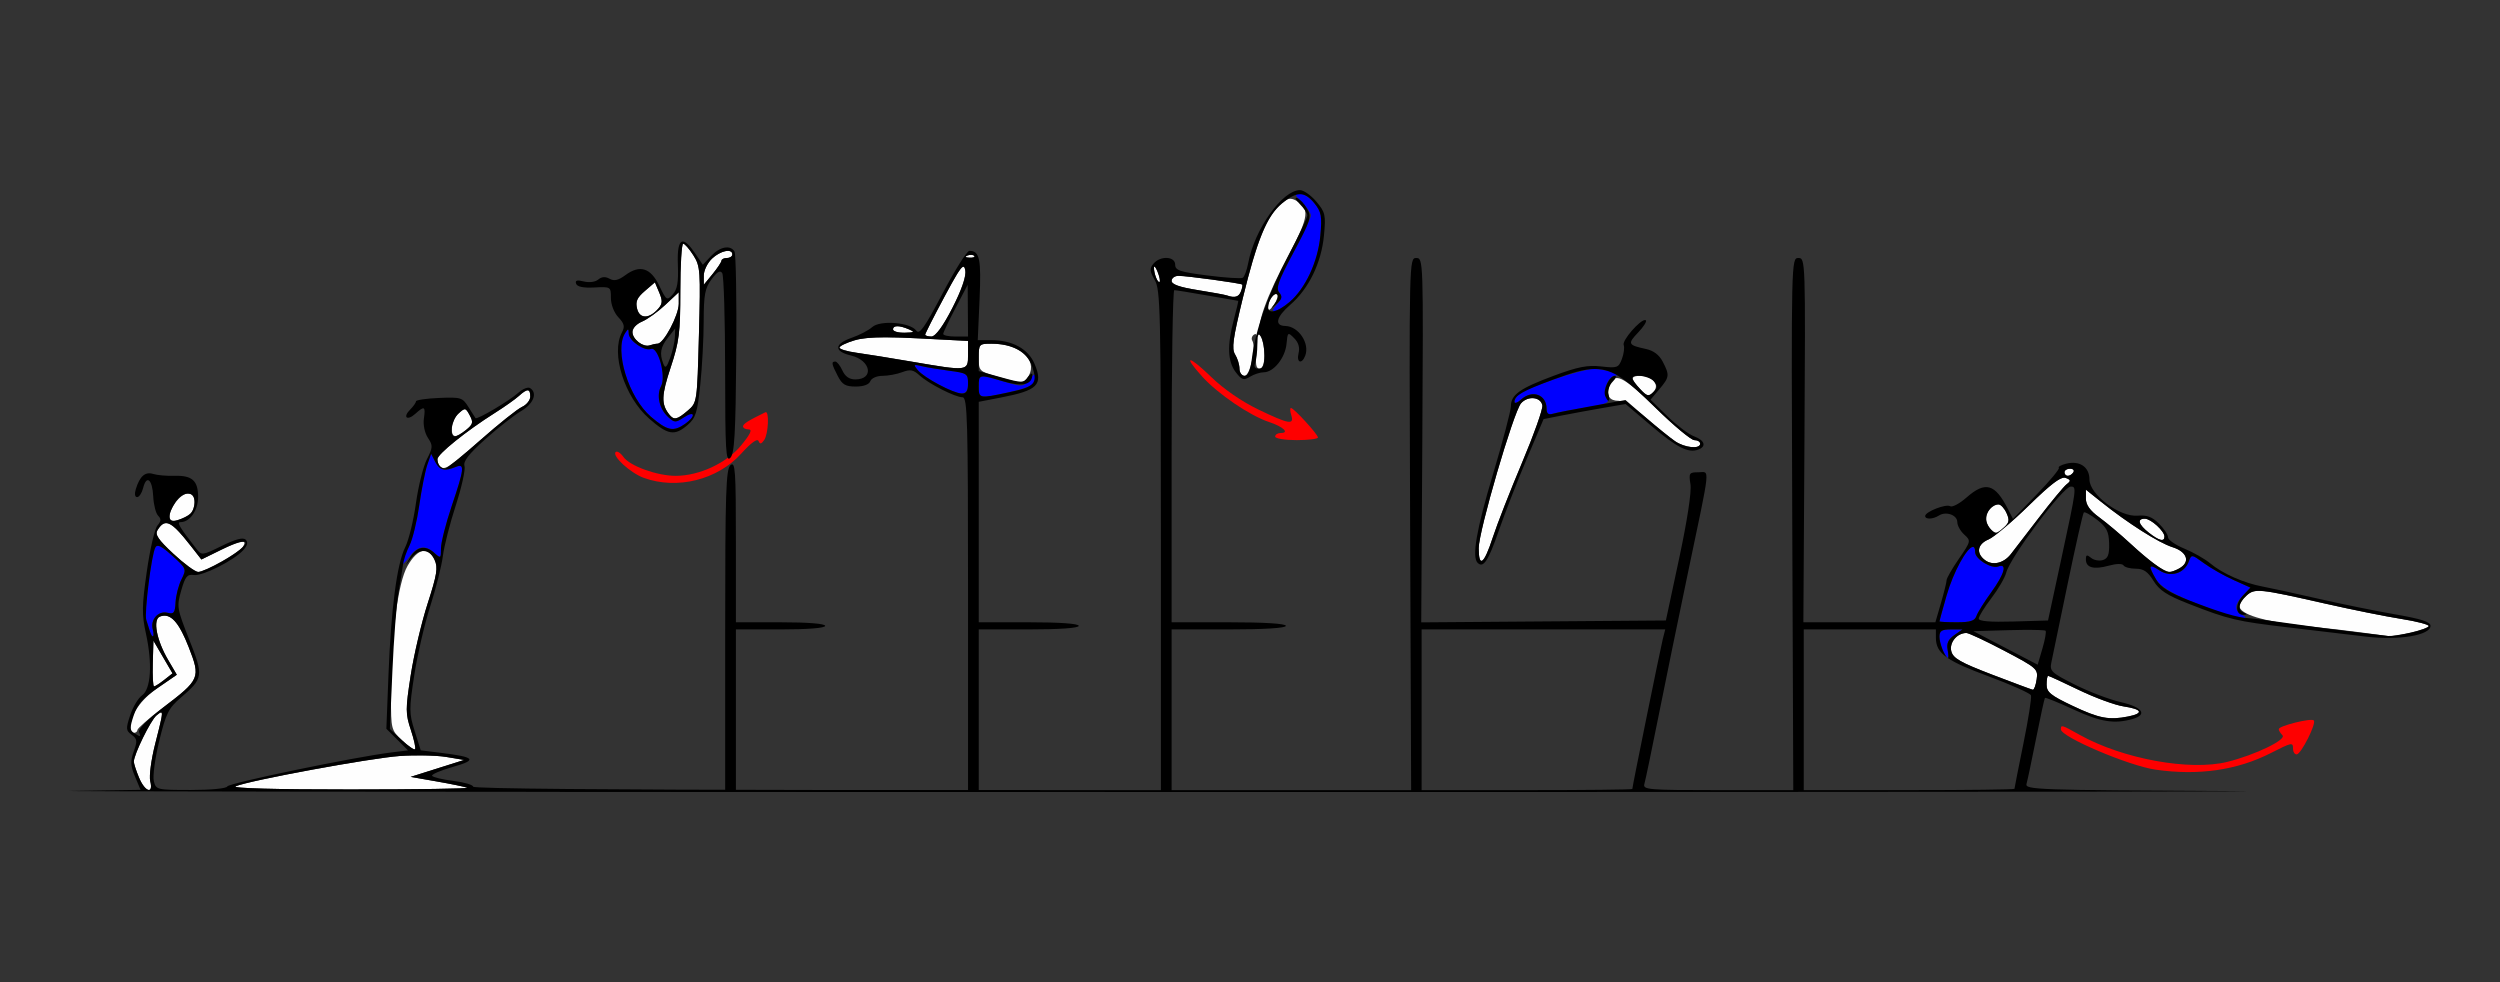 <?xml version="1.0" encoding="UTF-8" standalone="no"?>
<!-- Created with Inkscape (http://www.inkscape.org/) -->

<svg
   xmlns:dc="http://purl.org/dc/elements/1.1/"
   xmlns:cc="http://creativecommons.org/ns#"
   xmlns:rdf="http://www.w3.org/1999/02/22-rdf-syntax-ns#"
   xmlns:svg="http://www.w3.org/2000/svg"
   xmlns="http://www.w3.org/2000/svg"
   xmlns:sodipodi="http://sodipodi.sourceforge.net/DTD/sodipodi-0.dtd"
   xmlns:inkscape="http://www.inkscape.org/namespaces/inkscape"
   version="1.1"
   width="700"
   height="275"
   id="svg2"
   inkscape:version="0.91 r13725"
   sodipodi:docname="ub130702.svg">
  <rect width="100%" height="100%" fill="#333333" stroke="none"/>
  <sodipodi:namedview
     pagecolor="#c1c1c1"
     bordercolor="#666666"
     borderopacity="1"
     objecttolerance="10"
     gridtolerance="10"
     guidetolerance="10"
     inkscape:pageopacity="0"
     inkscape:pageshadow="2"
     inkscape:window-width="1217"
     inkscape:window-height="749"
     id="namedview11"
     showgrid="false"
     inkscape:zoom="0.57009346"
     inkscape:cx="284.23451"
     inkscape:cy="326.54988"
     inkscape:window-x="0"
     inkscape:window-y="0"
     inkscape:window-maximized="0"
     inkscape:current-layer="svg2" />
  <defs
     id="defs6" />
  <g
     id="g4672"
     transform="translate(52.525,231.399)">
    <g
       transform="translate(401.223,-239.832)"
       id="g4191">
      <path
         inkscape:connector-curvature="0"
         d="m -414.822,226.162 c -0.797,-1.907 -1.449,-3.92 -1.449,-4.471 0,-1.978 4.71,-11.588 6.338,-12.933 2.088,-1.724 2.082,-1.609 -0.358,7.951 -1.111,4.352 -1.737,9.039 -1.392,10.417 0.96,3.826 -1.447,3.087 -3.139,-0.963 z m 27.051,2.439 c 3.594,-1.606 37.802,-7.92 46,-8.491 4.4,-0.306 10.25,-0.183 13,0.275 l 5,0.832 -7.5,2.37 -7.5,2.37 7.35,1.286 c 4.043,0.707 7.868,1.498 8.5,1.757 0.632,0.259 -14.15,0.476 -32.85,0.482 -20.782,0.007 -33.222,-0.336 -32,-0.882 z m 46.637,-12.843 c -3.081,-2.878 -3.137,-3.097 -3.137,-12.226 0,-16.926 1.893,-31.884 4.637,-36.652 2.851,-4.952 5.788,-5.605 7.575,-1.683 0.987,2.166 0.681,4.079 -1.957,12.25 -1.719,5.326 -3.848,14.351 -4.731,20.055 -1.482,9.576 -1.479,10.75 0.037,15.315 0.903,2.719 1.433,5.153 1.177,5.408 -0.256,0.256 -1.876,-0.854 -3.602,-2.466 z m -76.137,-3.307 c 0,-3.885 2.807,-8.044 7.704,-11.417 l 5.329,-3.67 -2.43,-4.147 c -3.26,-5.562 -4.353,-11.361 -2.291,-12.153 2.886,-1.107 5.253,1.409 8.042,8.549 3.381,8.655 3.21,9.057 -7.236,16.998 -3.915,2.976 -7.118,5.773 -7.118,6.215 0,0.442 -0.45,0.804 -1,0.804 -0.55,0 -1,-0.531 -1,-1.179 z m 6.305,-18.226 0.178,-6.405 2.674,4.578 2.674,4.578 -2.323,1.827 c -1.278,1.005 -2.561,1.827 -2.852,1.827 -0.291,0 -0.449,-2.882 -0.351,-6.405 z m 5.765,-30.735 c -4.313,-4.021 -5.224,-5.391 -4.429,-6.652 2.156,-3.417 3.821,-2.585 9.565,4.783 l 2.705,3.47 5.664,-2.778 c 5.526,-2.71 7.314,-2.929 5.954,-0.728 -0.968,1.567 -10.753,7.032 -12.528,6.998 -0.825,-0.016 -3.944,-2.307 -6.931,-5.093 z m -1.069,-10.328 c 0,-2.6 3.079,-6.532 5.115,-6.532 1.318,0 1.885,0.715 1.885,2.378 0,2.611 -1.316,4.015 -4.75,5.067 -1.684,0.516 -2.25,0.287 -2.25,-0.913 z m 75.667,-14.199 c -0.367,-0.367 -0.667,-1.252 -0.667,-1.968 0,-1.389 8.061,-7.875 16.09,-12.945 2.683,-1.694 5.708,-3.832 6.722,-4.75 2.378,-2.152 3.187,-2.109 3.187,0.17 0,1.012 -1.039,2.313 -2.309,2.892 -1.27,0.579 -6.448,4.701 -11.507,9.161 -9.097,8.019 -10.216,8.743 -11.517,7.442 z m 3.333,-10.678 c 0,-1.29 0.864,-3.127 1.92,-4.083 1.835,-1.661 1.974,-1.637 3.133,0.528 1.05,1.961 0.911,2.51 -1.031,4.083 -2.994,2.425 -4.022,2.29 -4.022,-0.528 z"
         id="path2997-3"
         style="fill:#fefefe"
         sodipodi:nodetypes="ssssssssscccscssssssssssssscsssssssscccsssssscssssssssscssssssccsssss" />
      <path
         inkscape:connector-curvature="0"
         d="m -411.803,185.13 c -0.258,-0.825 -0.702,-2.234 -0.988,-3.132 -0.592,-1.861 1.439,-18.16 2.523,-20.243 0.543,-1.043 1.69,-0.493 4.763,2.282 3.972,3.588 4.02,3.713 2.57,6.619 -0.813,1.629 -1.559,4.518 -1.657,6.419 -0.154,2.961 -0.477,3.383 -2.253,2.941 -2.577,-0.641 -4.848,1.888 -4.137,4.607 0.605,2.312 -0.117,2.756 -0.82,0.505 z m 70.563,-18.79 c -0.017,-0.434 0.809,-2.459 1.837,-4.5 1.028,-2.041 2.403,-7.429 3.057,-11.973 0.654,-4.545 1.668,-9.639 2.254,-11.321 l 1.066,-3.057 1.186,2.321 c 1.193,2.334 2.586,2.651 5.819,1.325 2.448,-1.005 2.267,0.592 -1.25,10.996 -1.65,4.881 -3,10.211 -3,11.843 0,2.811 -0.096,2.88 -1.829,1.312 -2.623,-2.374 -4.71,-2.05 -7.056,1.095 -1.128,1.512 -2.066,2.395 -2.083,1.96 z"
         id="path2991-2"
         style="fill:#0000fe"
         sodipodi:nodetypes="ssssssssscssscssssssc" />
      <path
         sodipodi:nodetypes="csssscssssssscccccsssssssssssssssssssssssssssscccsccssssscccsssssssccccsssssssccsssscccssssssssssscccscssccssssssccccssssccssssssscccccsscsscccscccccscccssssscccccccccssccc"
         inkscape:connector-curvature="0"
         style="fill:#000000"
         d="m -305.934,116.982 c -0.717,0.062 -1.765,0.594 -2.662,1.406 -2.499,2.262 -11.638,7.669 -12.023,7.113 -0.142,-0.204 -1.039,-1.619 -1.992,-3.143 -1.639,-2.619 -2.086,-2.756 -8.195,-2.5 -3.555,0.149 -6.465,0.576 -6.465,0.949 -1.4e-4,0.373 -0.729,1.406 -1.619,2.297 -2.191,2.191 -0.87,3.277 1.441,1.186 2.545,-2.303 2.897,-2.107 2.391,1.34 -0.255,1.734 0.22,4.01 1.123,5.389 1.433,2.187 1.409,2.687 -0.285,6.01 -1.016,1.994 -2.4,7.558 -3.074,12.363 -0.674,4.806 -2.015,10.311 -2.98,12.236 -2.328,4.644 -3.97,17.121 -4.697,35.68 l -0.594,15.178 3.027,3.029 3.027,3.027 -4.629,0.57 c -10.308,1.272 -45.654,8.594 -45.965,9.521 -0.191,0.57 -4.524,0.994 -10.141,0.994 -9.607,0 -9.822,-0.051 -10.432,-2.48 -0.342,-1.364 0.341,-6.427 1.518,-11.25 1.893,-7.758 2.589,-9.155 6.031,-12.115 6.336,-5.449 6.418,-6.019 2.369,-16.258 -3.45,-8.724 -3.532,-9.233 -2.252,-13.729 1.12,-3.931 1.676,-4.619 3.533,-4.355 2.453,0.348 11.226,-4.071 13.861,-6.982 1.17,-1.293 1.377,-2.199 0.664,-2.912 -0.713,-0.713 -2.787,-0.175 -6.668,1.729 -5.544,2.719 -5.655,2.732 -7.156,0.809 -4.76,-6.099 -5.558,-7.455 -4.391,-7.455 2.589,0 4.896,-3.313 4.896,-7.031 0,-4.594 -1.686,-6.096 -6.658,-5.934 -2.113,0.069 -4.774,-0.168 -5.912,-0.525 -2.252,-0.706 -3.761,0.606 -4.875,4.24 -0.411,1.341 -0.265,2.25 0.359,2.25 0.577,0 1.334,-1.144 1.686,-2.543 0.957,-3.813 2.595,-2.454 2.828,2.348 0.113,2.326 0.731,4.755 1.375,5.398 0.894,0.894 0.848,1.54 -0.191,2.734 -0.749,0.86 -2.087,6.625 -2.973,12.812 -1.398,9.766 -1.43,12.074 -0.244,17.5 1.843,8.436 1.392,15.511 -1.102,17.258 -1.058,0.741 -2.548,3.235 -3.309,5.539 -1.259,3.815 -1.222,4.306 0.408,5.498 1.56,1.141 1.634,1.739 0.584,4.643 -0.991,2.741 -0.929,3.991 0.35,7.051 l 1.555,3.719 -19.191,0.295 c -10.555,0.162 96.686,0.298 238.311,0.303 11.734,4e-4 21.537,-0.006 32.787,-0.008 l 0,-0.479 -60.748,-0.068 c -59.624,-0.067 -98.039,-0.363 -98.039,-0.928 0,-0.51 -2.481,-1.238 -5.514,-1.617 -3.032,-0.379 -5.715,-1.017 -5.963,-1.418 -0.248,-0.401 2.346,-1.52 5.764,-2.486 7.011,-1.983 6.341,-2.769 -3.371,-3.965 l -5.582,-0.688 -1.697,-5.385 c -1.577,-5.002 -1.586,-6.119 -0.111,-15.699 0.873,-5.673 2.89,-14.364 4.48,-19.314 1.59,-4.95 3.175,-11.25 3.521,-14 0.347,-2.75 1.979,-9.152 3.627,-14.227 1.648,-5.075 2.74,-10.027 2.43,-11.006 -0.41,-1.291 1.192,-3.352 5.832,-7.502 3.518,-3.147 8.014,-6.676 9.99,-7.842 3.526,-2.081 4.709,-5.116 2.52,-6.469 -0.148,-0.091 -0.349,-0.122 -0.588,-0.102 z m -0.039,0.74 c 0.5,0.027 0.701,0.607 0.701,1.746 0,1.012 -1.039,2.314 -2.309,2.893 -1.27,0.579 -6.449,4.7 -11.508,9.16 -5.059,4.46 -9.569,8.107 -10.023,8.107 -1.215,0 -2.16,-1.152 -2.16,-2.635 0,-1.389 8.061,-7.875 16.09,-12.945 2.683,-1.694 5.708,-3.832 6.723,-4.75 1.189,-1.076 1.987,-1.603 2.486,-1.576 z m -17.559,5.309 c 0.409,0.069 0.735,0.617 1.314,1.699 1.05,1.961 0.911,2.509 -1.031,4.082 -1.234,0.999 -2.646,1.816 -3.135,1.816 -1.653,0 -0.903,-4.677 1.031,-6.428 0.917,-0.83 1.411,-1.239 1.82,-1.17 z m -9.494,12.457 1.186,2.32 c 1.193,2.334 2.586,2.651 5.818,1.324 2.448,-1.005 2.267,0.592 -1.25,10.996 -1.65,4.881 -3,10.212 -3,11.844 0,2.866 -0.066,2.908 -1.926,1.225 -2.477,-2.242 -4.958,-1.719 -6.785,1.432 -1.444,2.49 -1.442,2.491 0.254,0.25 2.269,-3 5.223,-2.86 6.67,0.316 0.987,2.166 0.681,4.079 -1.957,12.25 -1.719,5.326 -3.848,14.35 -4.73,20.055 -1.482,9.576 -1.479,10.752 0.037,15.316 0.903,2.719 1.433,5.153 1.178,5.408 -0.256,0.256 -1.947,-0.92 -3.758,-2.611 l -3.291,-3.076 0.705,-16.203 c 0.388,-8.912 1.139,-18.68 1.67,-21.705 0.531,-3.025 1.108,-6.625 1.283,-8 0.175,-1.375 1.009,-3.85 1.854,-5.5 0.845,-1.65 2.07,-6.717 2.723,-11.262 0.653,-4.545 1.668,-9.641 2.254,-11.322 z m -68.141,11.139 c 1.08,-0.018 1.895,0.774 1.895,2.381 0,1.308 -0.562,2.827 -1.25,3.377 -0.688,0.55 -2.263,1.31 -3.5,1.689 -2.764,0.847 -3.039,-1.311 -0.635,-4.98 1.064,-1.624 2.41,-2.449 3.49,-2.467 z m -6.006,8.279 c 1.519,0.057 3.516,2.108 7.105,6.713 l 2.707,3.471 5.662,-2.777 c 8.853,-4.342 8.934,-1.736 0.104,3.328 -2.848,1.633 -5.853,2.957 -6.678,2.941 -0.825,-0.016 -3.943,-2.307 -6.93,-5.092 -4.313,-4.021 -5.225,-5.391 -4.43,-6.652 0.808,-1.282 1.548,-1.966 2.459,-1.932 z m -2.268,6.363 c 0.732,0.083 1.919,0.946 3.936,2.768 3.972,3.588 4.018,3.712 2.568,6.619 -0.813,1.629 -1.558,4.519 -1.656,6.42 -0.154,2.961 -0.477,3.383 -2.254,2.941 -2.577,-0.641 -4.848,1.889 -4.137,4.607 0.605,2.312 -0.117,2.755 -0.82,0.504 -0.258,-0.825 -0.703,-2.233 -0.988,-3.131 -0.592,-1.861 1.44,-18.159 2.523,-20.242 0.136,-0.261 0.309,-0.423 0.541,-0.475 0.087,-0.019 0.183,-0.024 0.287,-0.012 z m 1.541,19.551 c 2.424,-0.163 4.54,2.543 6.98,8.791 3.382,8.658 3.213,9.056 -7.26,17.018 -4.157,3.16 -6.937,5.967 -6.65,6.715 0.581,1.515 0.501,1.537 -1.379,0.348 -1.221,-0.773 -1.238,-1.505 -0.113,-4.912 0.999,-3.028 2.632,-4.909 6.701,-7.711 l 5.381,-3.705 -2.43,-4.148 c -3.26,-5.562 -4.353,-11.361 -2.291,-12.152 0.361,-0.138 0.714,-0.219 1.061,-0.242 z m -2.891,6.998 2.674,4.578 2.674,4.578 -2.322,1.828 c -1.278,1.005 -2.561,1.826 -2.852,1.826 -0.291,0 -0.449,-2.881 -0.352,-6.404 z m 2.189,20.094 c 0.513,0.116 -0.013,2.224 -1.691,8.797 -1.111,4.352 -1.738,9.039 -1.393,10.416 0.96,3.826 -1.446,3.088 -3.139,-0.963 -0.797,-1.907 -1.449,-3.921 -1.449,-4.473 0,-1.978 4.709,-11.586 6.338,-12.932 0.652,-0.539 1.101,-0.898 1.334,-0.846 z m 73.057,12.035 c 2.698,0.029 5.225,0.18 6.771,0.438 l 5,0.832 -7.5,2.369 -7.5,2.371 7.35,1.287 c 4.043,0.707 7.868,1.497 8.5,1.756 0.632,0.259 -14.15,0.476 -32.85,0.482 -20.782,0.007 -33.222,-0.335 -32,-0.881 3.594,-1.606 37.802,-7.921 46,-8.492 1.1,-0.077 2.292,-0.126 3.502,-0.15 0.908,-0.018 1.827,-0.021 2.727,-0.012 z"
         id="path2989-2" />
    </g>
    <g
       transform="translate(17.525,-267.164)"
       id="g2987">
      <path
         sodipodi:nodetypes="sssssssssssscsssssssscssssscsssssssssssssssssssssssssssssssssssssssssscsssssssssssssssssssssssssssssssscssssscssssssscssssscscssccccccsssscsscssscscccscsssccccc"
         inkscape:connector-curvature="0"
         d="m 510.25,233.389 c -6.122,-2.902 -7.25,-3.822 -7.25,-5.913 0,-1.362 0.192,-2.476 0.426,-2.476 0.234,0 4.105,1.779 8.602,3.954 4.497,2.175 10.156,4.251 12.574,4.614 5.154,0.773 5.677,1.927 1.273,2.807 -5.398,1.08 -8.164,0.551 -15.625,-2.986 z m -22.543,-8.74 c -8.895,-3.413 -10.899,-4.565 -11.397,-6.55 -0.608,-2.423 1.615,-5.098 4.238,-5.098 0.641,0 5.428,2.244 10.638,4.987 9.132,4.808 9.457,5.095 9.03,8 -0.243,1.657 -0.729,2.966 -1.079,2.908 -0.35,-0.058 -5.493,-1.969 -11.429,-4.247 z M 592,212.974 c -3.025,-0.431 -10.646,-1.324 -16.935,-1.984 C 563.783,209.807 557,207.734 557,205.47 c 0,-0.638 0.88,-1.956 1.955,-2.929 2.32,-2.1 3.455,-1.985 22.045,2.231 7.425,1.684 16.988,3.611 21.25,4.282 4.263,0.672 7.75,1.572 7.75,2.001 0,0.785 -9.061,3.05 -11.299,2.825 -0.66,-0.066 -3.676,-0.474 -6.701,-0.905 z m -58,-18.706 c -1.375,-0.895 -4.75,-3.713 -7.5,-6.262 -2.75,-2.549 -6.688,-5.866 -8.75,-7.371 -2.615,-1.908 -3.75,-3.498 -3.75,-5.253 l 0,-2.516 4.25,3.401 c 7.488,5.992 16.142,11.489 20,12.706 4.204,1.325 5.087,4.241 1.816,5.992 -2.486,1.331 -3.05,1.266 -6.066,-0.697 z m -48.25,-1.669 c -2.572,-1.939 -2.134,-4.481 1,-5.799 1.512,-0.636 6.602,-4.92 11.311,-9.52 6.287,-6.141 9.018,-8.188 10.279,-7.703 1.48,0.568 1.517,0.816 0.264,1.791 -0.8,0.622 -4.3,4.84 -7.779,9.371 -3.479,4.532 -7,9.108 -7.825,10.168 -2.009,2.583 -5.109,3.306 -7.25,1.691 z M 343.989,189.25 c -0.014,-4.725 9.742,-38.132 11.84,-40.544 1.908,-2.194 5.527,-1.853 5.988,0.563 0.185,0.973 -2.366,8.173 -5.671,16 -3.305,7.827 -7,17.268 -8.212,20.981 -2.458,7.53 -3.928,8.648 -3.945,3 z m 187.646,-4.323 C 528.696,182.616 528.229,181 530.5,181 c 1.687,0 5.5,3.466 5.5,5 0,1.556 -1.489,1.19 -4.365,-1.073 z M 487.2,183.8 c -2.266,-2.266 -0.707,-6.8 2.339,-6.8 0.627,0 1.632,1.082 2.235,2.404 0.891,1.956 0.767,2.702 -0.668,4 -2.114,1.913 -2.364,1.938 -3.906,0.396 z M 508,168 c 0,-0.55 0.702,-1 1.559,-1 0.857,0 1.281,0.45 0.941,1 -0.34,0.55 -1.041,1 -1.559,1 C 508.423,169 508,168.55 508,168 Z m -109.027,-8.694 c -1.36,-0.932 -4.982,-3.857 -8.05,-6.5 C 387.855,150.163 384.394,148 383.231,148 c -2.58,0 -3.559,-1.391 -2.758,-3.917 1.376,-4.337 3.687,-3.295 13.05,5.887 5.064,4.966 9.943,9.029 10.842,9.029 0.899,0 1.635,0.45 1.635,1 0,1.588 -4.319,1.161 -7.027,-0.694 z M 117.278,151.75 c -2.212,-2.859 -2.129,-5.291 0.446,-13.065 2.398,-7.238 2.712,-9.717 2.719,-21.435 0.004,-7.287 0.363,-13.25 0.797,-13.25 0.434,0 1.719,1.462 2.855,3.25 1.952,3.072 2.038,4.29 1.557,22.24 -0.509,18.986 -0.509,18.99 -3.136,21.25 -3.01,2.589 -3.886,2.758 -5.238,1.01 z m 271.916,-7.044 C 386.395,141.728 386.432,141 389.378,141 c 3.409,0 5.415,2.636 3.48,4.571 -1.294,1.294 -1.734,1.19 -3.664,-0.865 z M 209.25,141.239 c -5.161,-1.502 -5.25,-1.593 -5.25,-5.384 0,-3.746 0.1,-3.855 3.532,-3.855 7.822,0 12.943,4.376 10.488,8.962 -1.25,2.336 -1.653,2.349 -8.77,0.277 z m 67.75,-2.252 c 0,-1.107 -0.549,-2.893 -1.22,-3.968 -1.005,-1.61 -0.628,-4.382 2.145,-15.736 3.793,-15.534 6.634,-22.705 10.346,-26.118 2.072,-1.905 2.915,-2.135 4.567,-1.251 3.865,2.069 3.574,4.649 -1.622,14.373 -6.878,12.872 -9.716,20.911 -8.31,23.538 1.584,2.959 1.408,9.176 -0.259,9.176 -1.026,0 -1.234,-1.243 -0.859,-5.146 0.36,-3.743 0.179,-4.951 -0.663,-4.431 -0.637,0.393 -0.879,1.166 -0.538,1.717 C 281.722,132.977 279.974,141 278.439,141 277.647,141 277,140.094 277,138.986 Z m -92,-2.002 c -5.775,-0.99 -12.637,-2.095 -15.25,-2.454 -2.612,-0.359 -4.75,-1.004 -4.75,-1.433 0,-0.429 1.893,-1.347 4.206,-2.041 3.057,-0.916 7.974,-1.065 18,-0.546 L 201,131.225 l 0,3.888 c 0,4.634 0.062,4.627 -16,1.872 z m -76.25,-5.373 c -2.57,-1.956 -2.135,-4.492 1,-5.818 1.512,-0.64 4.438,-2.747 6.5,-4.682 l 3.75,-3.518 0,3.223 C 120,124.039 115.778,132 114.069,132 c -0.498,0 -1.505,0.212 -2.237,0.472 -0.732,0.26 -2.119,-0.128 -3.082,-0.86 z M 189,129.455 c 0,-0.3 2.417,-5.057 5.37,-10.57 4.591,-8.571 5.441,-9.655 5.857,-7.475 0.666,3.485 -7.029,18.573 -9.477,18.583 -0.963,0.004 -1.75,-0.238 -1.75,-0.538 z M 180,128 c 0,-1.187 1.737,-1.187 4.5,0 1.676,0.72 1.474,0.871 -1.25,0.93 C 181.463,128.968 180,128.55 180,128 Z m -71.656,-5.764 c -0.513,-2.042 -0.062,-3.083 2.167,-4.999 l 2.814,-2.42 1.202,2.842 c 0.978,2.311 0.935,3.15 -0.227,4.492 -2.542,2.934 -5.231,2.973 -5.956,0.086 z m 176.671,-0.264 c 0.021,-2.024 1.73,-4.561 2.532,-3.758 0.361,0.361 -0.065,1.686 -0.946,2.944 -1.032,1.474 -1.597,1.764 -1.587,0.815 z M 273.5,118.49 c -0.55,-0.194 -4.263,-0.874 -8.25,-1.511 -5.023,-0.803 -7.25,-1.592 -7.25,-2.569 0,-0.775 0.867,-1.41 1.928,-1.41 2.363,0 17.466,2.068 17.846,2.443 0.15,0.149 -0.01,1.01 -0.357,1.914 -0.603,1.571 -1.74,1.9 -3.917,1.133 z m -146.495,-5.566 c -0.003,-1.417 1.037,-3.554 2.309,-4.75 C 131.708,105.925 135,105.245 135,107 c 0,0.55 -0.675,1 -1.5,1 -0.825,0 -1.516,0.338 -1.536,0.75 -0.02,0.412 -1.143,2.1 -2.495,3.75 l -2.459,3 -0.005,-2.576 z m 126.619,0.537 c -0.343,-0.894 -0.595,-2.151 -0.56,-2.793 0.035,-0.643 0.495,-0.09 1.021,1.227 0.527,1.317 0.779,2.574 0.56,2.793 -0.219,0.219 -0.679,-0.333 -1.021,-1.227 z m -52.811,-6.144 c 0.722,-0.289 1.584,-0.253 1.917,0.079 0.332,0.332 -0.258,0.569 -1.312,0.525 -1.165,-0.048 -1.402,-0.285 -0.604,-0.604 z"
         id="path2997-7"
         style="fill:#fefefe" />
      <path
         inkscape:connector-curvature="0"
         d="m 533.5,251.268 c -7.511,-1.083 -26.5,-9.168 -26.5,-11.282 0,-1.36 0.163,-1.312 5.256,1.534 12.081,6.752 30.881,10.183 41.402,7.555 7.733,-1.931 16.602,-6.215 15.386,-7.431 C 568.47,241.07 568,240.293 568,239.919 c 0,-0.907 9.084,-3.168 9.81,-2.442 C 578.62,238.286 574.23,247 573.013,247 572.456,247 572,246.325 572,245.5 c 0,-1.977 -0.2,-1.94 -6.283,1.151 -9.434,4.793 -20.249,6.343 -32.217,4.617 z M 110.209,169.567 c -3.747,-1.36 -8.965,-6.144 -7.883,-7.226 0.396,-0.396 1.379,0.221 2.185,1.372 1.767,2.522 9.418,5.288 14.63,5.288 6.593,0 14.27,-3.574 18.337,-8.539 C 140.069,157.3 140.677,156 139.567,156 138.705,156 138,155.622 138,155.161 c 0,-0.711 1.403,-1.6 6.25,-3.962 1.151,-0.561 0.86,6.103 -0.341,7.801 -0.806,1.14 -1.184,1.197 -1.572,0.239 -0.321,-0.792 -2.109,0.51 -4.807,3.5 -6.663,7.385 -17.989,10.215 -27.321,6.828 z M 287,158 c 0,-0.55 0.702,-1 1.559,-1 2.554,0 0.681,-1.766 -3.249,-3.063 -5.389,-1.778 -14.34,-7.858 -18.739,-12.727 -5.611,-6.211 -3.858,-6.07 2.627,0.211 3.39,3.283 8.484,6.793 13.038,8.984 8.64,4.156 10.16,4.418 9.264,1.595 -0.349,-1.1 -0.386,-2 -0.081,-2 0.791,0 7.521,7.35 7.554,8.25 C 298.988,158.662 296.3,159 293,159 c -3.333,0 -6,-0.444 -6,-1 z"
         id="path2993-2"
         style="fill:#fe0000" />
      <path
         sodipodi:nodetypes="ssscssssssssssscssssscsscccscsssssccssssssssssssssssssssssssssssssss"
         inkscape:connector-curvature="0"
         d="M 474.035,218.066 C 473.466,217.002 473,215.202 473,214.066 473,212.405 473.632,212 476.223,212 l 3.223,0 -2.316,1.622 c -1.639,1.148 -2.183,2.317 -1.861,4 0.551,2.882 0.15,3.027 -1.233,0.444 z M 473,209.747 c 0,-0.139 0.887,-3.355 1.971,-7.146 2.519,-8.81 8.029,-17.192 8.029,-12.216 0,1.907 4.548,4.726 6.448,3.997 2.626,-1.008 1.786,2.079 -1.976,7.259 -1.941,2.673 -3.793,5.647 -4.117,6.609 -0.453,1.347 -1.711,1.75 -5.471,1.75 C 475.198,210 473,209.886 473,209.747 Z m 80.5,-1.905 c -11.894,-3.967 -18.214,-7.088 -19.804,-9.779 -2.346,-3.972 -2.128,-4.576 0.928,-2.573 3.105,2.034 6.945,0.851 8.194,-2.524 0.748,-2.022 0.808,-2.015 4.221,0.486 1.904,1.396 5.615,3.507 8.247,4.691 l 4.785,2.154 -2.035,2.166 c -2.495,2.656 -2.572,4.126 -0.285,5.457 2.32,1.351 -0.097,1.307 -4.25,-0.078 z M 112.243,152.476 C 105.951,147.09 101.866,133.85 105,129 c 0.842,-1.304 0.971,-1.286 0.985,0.135 0.019,1.993 4.402,5.037 6.238,4.333 1.996,-0.766 4.297,7.691 2.836,10.421 -1.375,2.568 -0.485,6.416 2.005,8.669 1.758,1.591 2.054,1.594 4.41,0.051 3.109,-2.037 3.391,-0.328 0.303,1.835 -3.274,2.293 -4.965,1.944 -9.535,-1.967 z M 363,150.307 c 0,-4.077 -3.973,-5.546 -7.171,-2.652 -1.006,0.91 -1.829,1.19 -1.829,0.622 0,-0.568 0.58,-1.514 1.289,-2.102 2.361,-1.96 17.801,-7.176 21.029,-7.105 3.133,0.069 8.388,1.722 5.91,1.859 -2.041,0.113 -3.751,4.736 -2.368,6.402 0.958,1.154 -0.157,1.603 -6.539,2.632 -4.231,0.683 -8.285,1.468 -9.008,1.745 C 363.512,152.018 363,151.472 363,150.307 Z M 204,144 c 0,-3.494 -0.015,-3.491 7.028,-1.399 5.294,1.572 5.423,1.561 7.181,-0.611 1.335,-1.649 1.791,-1.817 1.791,-0.66 0,2.113 -1.553,2.957 -8,4.352 -7.865,1.701 -8,1.673 -8,-1.682 z m -11.066,-0.472 c -2.511,-1.308 -5.211,-3.162 -6,-4.119 -1.308,-1.587 -1.215,-1.687 1.066,-1.13 1.375,0.335 4.862,0.918 7.75,1.295 4.955,0.646 5.25,0.846 5.25,3.556 0,3.581 -1.789,3.67 -8.066,0.399 z m 94.549,-22.509 c 1.407,-1.554 1.539,-2.287 0.615,-3.401 -0.938,-1.13 -0.151,-3.341 3.862,-10.852 C 294.732,101.578 297,96.788 297,96.121 297,95.455 295.895,93.805 294.545,92.455 292.345,90.254 292.286,90 293.973,90 c 1.035,0 2.864,1.238 4.064,2.75 1.891,2.383 2.106,3.577 1.615,8.95 -0.668,7.299 -4.203,14.903 -8.679,18.67 -3.656,3.076 -6.097,3.53 -3.489,0.649 z"
         id="path2991-5"
         style="fill:#0000fe" />
      <path
         id="path2989-9"
         transform="translate(-17.525,267.164)"
         d="m 311.471,-178.164 c -4.946,0 -12.717,10.932 -14.49,20.383 -0.376,2.002 -1.06,3.873 -1.521,4.158 -0.461,0.285 -4.91,-0.004 -9.887,-0.643 -7.756,-0.995 -9.047,-1.427 -9.047,-3.029 0,-2.374 -4.187,-2.557 -6.088,-0.266 -1.118,1.348 -1.057,2.081 0.379,4.582 1.567,2.73 1.709,8.78 1.709,72.896 l 0,69.918 -25.5,0 -25.5,0 0,-22.5 0,-22.5 14,0 c 8.667,0 14,-0.381 14,-1 0,-0.619 -5.333,-1 -14,-1 l -14,0 0,-30.863 0,-30.863 6.25,-1.207 c 10.251,-1.981 11.825,-3.554 9.391,-9.381 -1.78,-4.26 -6.222,-6.686 -12.248,-6.686 l -3.672,0 0.504,-11.436 c 0.499,-11.314 0.028,-13.564 -2.85,-13.564 -0.674,0 -4.048,5.364 -7.498,11.92 -5.104,9.699 -6.481,11.637 -7.387,10.398 -1.691,-2.312 -10.114,-2.97 -12.332,-0.963 -0.985,0.892 -3.561,2.235 -5.725,2.984 -4.948,1.713 -5.043,3.823 -0.223,4.963 5.603,1.325 6.571,6.697 1.207,6.697 -1.656,0 -2.835,-0.819 -3.602,-2.5 -0.626,-1.375 -1.517,-2.5 -1.979,-2.5 -1.174,0 -1.059,0.671 0.688,4.049 1.249,2.416 2.161,2.951 5.031,2.951 2.194,0 3.72,-0.561 4.08,-1.5 0.324,-0.844 1.813,-1.5 3.404,-1.5 1.555,0 4.049,-0.465 5.543,-1.033 2.223,-0.845 3.099,-0.682 4.816,0.889 2.605,2.382 9.989,6.145 12.059,6.145 1.368,0 1.541,6.145 1.541,55 l 0,55 -32.5,0 -32.5,0 0,-22.5 0,-22.5 12.5,0 c 7.667,0 12.5,-0.387 12.5,-1 0,-0.613 -4.833,-1 -12.5,-1 l -12.5,0 0,-22.623 c 0,-19.995 -0.174,-22.477 -1.5,-21.377 -1.293,1.073 -1.5,7.452 -1.5,46.123 l 0,44.877 -36,0 -10.338,0 0,0.418 c 49.115,0.069 128.272,0.115 225.838,0.111 163.9,-0.007 272.432,-0.133 241.184,-0.279 -53.462,-0.251 -56.785,-0.369 -56.309,-2.008 0.278,-0.958 1.489,-6.692 2.691,-12.742 1.202,-6.05 2.313,-11.146 2.467,-11.324 0.154,-0.178 3.76,1.285 8.014,3.25 7.535,3.481 11.34,4.102 16.453,2.68 4.355,-1.211 2.902,-3.355 -3.213,-4.744 -3.141,-0.713 -8.929,-2.918 -12.861,-4.898 -6.641,-3.344 -7.108,-3.791 -6.584,-6.281 0.311,-1.475 2.371,-11.404 4.58,-22.066 2.209,-10.662 4.231,-19.602 4.494,-19.865 0.263,-0.263 1.942,0.669 3.732,2.07 2.671,2.091 3.274,3.275 3.357,6.607 0.079,3.13 -0.323,4.197 -1.75,4.65 -1.019,0.323 -2.506,0.046 -3.305,-0.617 -1.17,-0.971 -1.451,-0.885 -1.451,0.447 0,2.307 2.198,2.907 6.4,1.746 2.156,-0.595 3.809,-0.624 4.15,-0.072 0.312,0.504 1.853,0.918 3.426,0.918 2.172,0 3.364,0.816 4.957,3.395 1.654,2.677 3.733,4.035 9.832,6.424 11.268,4.414 13.357,4.906 28.234,6.656 7.425,0.874 17.1,2.022 21.5,2.551 9.149,1.1 18,-0.388 18,-3.025 0,-1.117 -2.551,-1.943 -10,-3.238 -5.5,-0.956 -15.175,-2.927 -21.5,-4.381 -6.325,-1.453 -13.3,-2.976 -15.5,-3.383 -5.21,-0.962 -11.306,-3.656 -14.662,-6.48 -1.473,-1.239 -4.737,-3.099 -7.254,-4.135 -2.517,-1.035 -4.578,-2.465 -4.58,-3.178 -0.002,-0.713 -1.142,-2.433 -2.533,-3.824 -1.913,-1.913 -3.371,-2.456 -5.986,-2.23 -5.018,0.432 -13.484,-5.931 -13.484,-10.135 0,-3.503 -2.754,-5.367 -6.527,-4.42 -1.412,0.354 -2.333,0.878 -2.047,1.164 0.286,0.286 -2.486,3.619 -6.16,7.408 l -6.68,6.891 -1.418,-2.779 c -3.626,-7.105 -6.313,-7.846 -11.604,-3.201 -1.928,1.693 -3.979,2.784 -4.559,2.426 -1.174,-0.726 -7.006,1.555 -7.006,2.74 0,1.011 2.17,0.934 3.859,-0.137 2.003,-1.269 5.141,-0.138 5.141,1.854 0,0.951 0.874,2.52 1.943,3.488 1.914,1.732 1.891,1.838 -1.5,6.768 -1.894,2.754 -3.443,5.451 -3.443,5.992 0,0.541 -0.708,3.415 -1.572,6.387 l -1.57,5.404 -18.48,0 -18.479,0 0.301,-51 c 0.297,-50.434 0.279,-51 -1.699,-51 -1.985,1.7e-4 -1.999,0.571 -1.715,74.5 l 0.287,74.5 -21.104,0 c -19.629,0 -21.068,-0.122 -20.586,-1.75 0.285,-0.963 2.09,-9.625 4.014,-19.25 1.923,-9.625 5.573,-27.4 8.107,-39.5 6.563,-31.33 6.265,-28.5 2.996,-28.5 -2.577,0 -2.725,0.226 -2.215,3.371 0.333,2.054 -0.905,10.157 -3.17,20.75 l -3.717,17.379 -34.25,0.264 -34.25,0.264 0.301,-51.014 c 0.297,-50.447 0.279,-51.014 -1.699,-51.014 -1.985,1.7e-4 -1.999,0.571 -1.715,74.5 l 0.287,74.5 -33.537,0 -33.535,0 0,-22.5 0,-22.5 16,0 c 10,0 16,-0.375 16,-1 0,-0.625 -6,-1 -16,-1 l -16,0 0,-46.5 c 0,-25.575 0.338,-46.499 0.75,-46.498 0.412,7.5e-4 4.575,0.675 9.25,1.498 4.675,0.824 8.57,1.497 8.658,1.498 0.088,7.6e-4 -0.47,2.364 -1.238,5.252 -1.911,7.18 -1.738,11.783 0.557,14.75 1.681,2.174 2.199,2.337 3.965,1.25 1.117,-0.688 2.858,-1.25 3.869,-1.25 2.752,0 5.996,-4.047 6.363,-7.939 0.314,-3.332 0.383,-3.382 2.148,-1.605 1.205,1.213 1.622,2.631 1.23,4.189 -0.666,2.654 0.888,3.25 1.861,0.715 1.328,-3.461 -1.886,-8.258 -5.582,-8.328 -3.113,-0.059 -2.547,-2.52 1.355,-5.893 5.219,-4.51 8.761,-11.783 9.479,-19.465 0.536,-5.739 0.368,-6.477 -2.133,-9.449 -1.492,-1.773 -3.556,-3.225 -4.588,-3.225 z m 0.037,1.145 c 1.423,0.005 2.679,0.874 4.053,2.605 1.891,2.383 2.107,3.577 1.615,8.949 -0.668,7.299 -4.203,14.903 -8.68,18.67 -3.34,2.811 -5.982,3.423 -5.957,1.381 0.023,-1.895 1.784,-4.286 2.574,-3.496 0.383,0.383 0.095,1.497 -0.641,2.473 -1.265,1.678 -1.237,1.682 0.521,0.074 1.485,-1.357 1.616,-1.992 0.654,-3.15 -0.973,-1.172 -0.204,-3.324 4.006,-11.203 4.878,-9.13 5.121,-9.91 3.791,-12.268 -0.781,-1.385 -2.039,-2.724 -2.795,-2.975 -0.756,-0.25 -0.419,0.501 0.75,1.67 1.169,1.169 2.125,2.617 2.125,3.219 0,0.602 -2.456,5.796 -5.457,11.543 -5.693,10.902 -9.091,20.548 -10.082,28.613 -0.393,3.195 -1.056,4.75 -2.023,4.75 -0.791,0 -1.438,-0.906 -1.438,-2.014 0,-1.107 -0.549,-2.892 -1.221,-3.967 -1.005,-1.61 -0.628,-4.382 2.145,-15.736 4.034,-16.519 6.693,-22.942 11.002,-26.568 2.043,-1.719 3.633,-2.576 5.057,-2.57 z m -172.943,13.254 c -1.033,0.149 -1.452,2.315 -1.287,6.52 0.192,4.886 -0.153,6.866 -1.441,8.289 -1.63,1.801 -1.768,1.713 -3.752,-2.418 -2.422,-5.043 -5.442,-5.99 -9.51,-2.982 -1.969,1.456 -3.141,1.723 -4.418,1.008 -1.183,-0.662 -2.195,-0.592 -3.172,0.219 -0.831,0.689 -2.533,0.915 -4.045,0.535 -1.902,-0.477 -2.486,-0.304 -2.154,0.639 0.302,0.858 2.02,1.212 5.098,1.051 4.6,-0.24 4.643,-0.214 4.643,2.936 0,1.845 0.873,4.109 2.084,5.398 1.682,1.79 1.876,2.612 1,4.248 -3.146,5.878 0.69,18.031 7.615,24.127 5.248,4.62 7.148,4.934 10.787,1.783 2.261,-1.957 2.722,-3.42 3.539,-11.25 0.517,-4.95 0.945,-12.956 0.955,-17.791 0.015,-7.459 0.351,-9.239 2.209,-11.752 1.575,-2.13 2.413,-2.61 2.984,-1.709 0.437,0.689 0.803,12.936 0.811,27.217 0.013,22.592 0.202,25.774 1.453,24.5 1.168,-1.19 1.481,-6.634 1.668,-29.039 0.127,-15.166 -0.098,-28.103 -0.498,-28.75 -1.184,-1.916 -4.097,-1.349 -6.564,1.277 l -2.305,2.455 -2.16,-3.205 c -1.561,-2.316 -2.735,-3.42 -3.539,-3.305 z m 0.199,0.602 c 0.434,0 1.719,1.462 2.855,3.25 1.952,3.072 2.037,4.29 1.557,22.24 -0.509,18.986 -0.508,18.99 -3.135,21.25 -3.01,2.589 -3.886,2.757 -5.238,1.01 -2.212,-2.859 -2.13,-5.29 0.445,-13.064 2.398,-7.238 2.712,-9.718 2.719,-21.436 0.004,-7.287 0.363,-13.25 0.797,-13.25 z m 12.594,2.008 c 0.705,0.019 1.168,0.334 1.168,0.992 0,0.55 -0.675,1 -1.5,1 -0.825,0 -1.517,0.338 -1.537,0.75 -0.02,0.412 -1.142,2.1 -2.494,3.75 l -2.459,3 -0.006,-2.576 c -0.003,-1.417 1.038,-3.554 2.311,-4.75 1.496,-1.406 3.343,-2.198 4.518,-2.166 z m 68.084,1.115 c 0.347,0.014 0.646,0.107 0.812,0.273 0.332,0.332 -0.258,0.569 -1.312,0.525 -1.165,-0.048 -1.401,-0.286 -0.604,-0.605 0.361,-0.144 0.756,-0.208 1.104,-0.193 z m 51.246,3.281 c 0.169,-0.054 0.527,0.502 0.922,1.49 0.527,1.317 0.779,2.574 0.561,2.793 -0.501,0.501 -1.667,-2.459 -1.582,-4.02 0.009,-0.161 0.043,-0.246 0.1,-0.264 z m -53.555,0.047 c 0.316,-0.085 0.489,0.278 0.619,0.959 0.329,1.723 -0.843,5.147 -3.619,10.562 -2.761,5.386 -4.681,8.015 -5.857,8.02 -0.963,0.004 -1.75,-0.237 -1.75,-0.537 0,-0.3 2.416,-5.057 5.369,-10.57 3.156,-5.893 4.544,-8.246 5.238,-8.434 z m 60.32,2.549 c 2.363,0 17.466,2.068 17.846,2.443 0.15,0.149 -0.011,1.01 -0.357,1.914 -0.603,1.571 -1.739,1.9 -3.916,1.133 -0.55,-0.194 -4.263,-0.874 -8.25,-1.512 -5.023,-0.803 -7.25,-1.592 -7.25,-2.568 0,-0.775 0.868,-1.41 1.928,-1.41 z m -146.604,1.816 1.203,2.842 c 0.978,2.311 0.934,3.15 -0.229,4.492 -2.542,2.934 -5.23,2.973 -5.955,0.086 -0.513,-2.042 -0.062,-3.083 2.166,-5 l 2.814,-2.42 z m 87.578,0.684 0.049,7.25 0.049,7.25 -3.5,0 c -1.925,0 -3.48,-0.338 -3.453,-0.75 0.027,-0.412 1.581,-3.675 3.453,-7.25 l 3.402,-6.5 z m -80.902,2.094 0,3.223 c 0,3.223 -4.223,11.184 -5.932,11.184 -0.498,0 -1.506,0.213 -2.238,0.473 -1.791,0.635 -4.83,-1.79 -4.83,-3.854 0,-0.914 1.238,-2.186 2.75,-2.826 1.512,-0.64 4.438,-2.747 6.5,-4.682 l 3.75,-3.518 z m 270.568,7.779 c -1.406,-0.057 -6.482,5.692 -5.984,6.988 0.273,0.712 0.046,2.477 -0.504,3.924 -0.934,2.457 -1.316,2.595 -5.791,2.084 -3.819,-0.436 -6.512,0.091 -13.281,2.605 -9.505,3.53 -12.008,5.313 -12.008,8.555 0,1.221 -2.25,9.757 -5,18.971 -4.656,15.598 -5.974,23.192 -4.312,24.854 1.594,1.594 2.985,-0.509 5.902,-8.932 1.7,-4.907 5.222,-13.96 7.828,-20.117 l 4.738,-11.195 5.172,-1.02 c 2.844,-0.561 8.01,-1.51 11.48,-2.109 l 6.309,-1.09 7.191,6.098 c 7.216,6.119 10.394,7.722 13.188,6.65 2.34,-0.898 1.775,-2.587 -1.246,-3.721 -1.512,-0.568 -4.866,-3.105 -7.451,-5.639 l -4.701,-4.607 2.451,-2.912 c 2.868,-3.409 2.932,-3.927 0.967,-7.727 -0.99,-1.914 -2.569,-3.101 -4.75,-3.568 -4.966,-1.065 -5.151,-1.455 -2.172,-4.564 1.518,-1.584 2.51,-3.13 2.205,-3.436 -0.058,-0.058 -0.137,-0.088 -0.23,-0.092 z m -209.355,1.736 c 0.78,0 1.906,0.297 3.287,0.891 1.676,0.72 1.474,0.871 -1.25,0.93 -1.788,0.039 -3.25,-0.38 -3.25,-0.93 0,-0.594 0.433,-0.891 1.213,-0.891 z m -62.213,0.621 -0.076,2.385 c -0.042,1.312 -0.636,3.933 -1.32,5.826 -1.003,2.776 -1.375,3.098 -1.924,1.668 -1.111,-2.895 -0.795,-4.647 1.32,-7.336 l 2,-2.543 z m -13.197,0.316 c 0.139,0.019 0.175,0.377 0.182,1.088 0.019,1.993 4.402,5.039 6.238,4.334 1.996,-0.766 4.297,7.69 2.836,10.42 -1.375,2.568 -0.484,6.417 2.006,8.67 1.758,1.591 2.052,1.595 4.408,0.051 3.109,-2.037 3.392,-0.329 0.305,1.834 -3.274,2.293 -4.966,1.944 -9.535,-1.967 -6.292,-5.386 -10.376,-18.627 -7.242,-23.477 0.421,-0.652 0.664,-0.972 0.803,-0.953 z m 176.57,1.426 c 0.15,-0.077 0.356,0.108 0.627,0.527 0.533,0.825 0.976,3.188 0.984,5.25 0.011,2.784 -0.399,3.75 -1.592,3.75 -1.054,0 -1.398,-0.544 -1,-1.582 0.334,-0.87 0.613,-3.232 0.621,-5.25 0.007,-1.71 0.109,-2.567 0.359,-2.695 z m -104.463,0.742 c 2.494,0.002 5.535,0.102 9.295,0.297 l 13.795,0.713 0,3.889 c 0,4.634 0.062,4.626 -16,1.871 -5.775,-0.99 -12.637,-2.094 -15.25,-2.453 -2.612,-0.359 -4.75,-1.004 -4.75,-1.434 0,-0.429 1.892,-1.348 4.205,-2.041 1.911,-0.572 4.548,-0.844 8.705,-0.842 z m 29.621,1.785 c 5.98,0 10.092,2.33 11.467,6.496 1.55,4.697 0.711,5.584 -6.775,7.166 -8.133,1.719 -8.223,1.7 -8.223,-1.662 0,-3.486 2.2e-4,-3.486 6.893,-1.439 5.302,1.575 8.107,0.927 8.107,-1.873 0,-0.588 -0.579,-0.28 -1.285,0.686 -1.221,1.67 -1.587,1.671 -7.5,0.027 l -6.215,-1.729 0,-3.836 c 0,-3.724 0.102,-3.836 3.531,-3.836 z m -21.217,5.973 c 0.282,-0.02 0.83,0.098 1.686,0.307 1.375,0.335 4.862,0.916 7.75,1.293 4.955,0.646 5.25,0.847 5.25,3.557 0,2.086 -0.479,2.858 -1.75,2.824 -2.385,-0.064 -10.551,-4.403 -12.316,-6.545 -0.818,-0.992 -1.088,-1.403 -0.619,-1.436 z m 190.34,1.104 c 5.148,0.043 9.022,3.21 16.961,10.99 5.013,4.913 9.851,8.934 10.75,8.934 0.899,0 1.635,0.45 1.635,1 0,1.588 -4.319,1.162 -7.027,-0.693 -1.36,-0.932 -5.041,-3.906 -8.18,-6.611 l -5.707,-4.92 -9.293,1.668 c -5.112,0.917 -10.08,1.898 -11.043,2.18 -1.225,0.358 -1.75,-0.049 -1.75,-1.355 0,-4.04 -3.989,-5.494 -7.172,-2.613 -1.006,0.91 -1.828,1.191 -1.828,0.623 0,-1.756 2.273,-3.06 10.857,-6.225 5.16,-1.903 8.708,-3.002 11.797,-2.977 z m 11.924,1.891 c 1.511,0.006 3.673,0.632 4.463,1.584 1.056,1.273 1.024,1.812 -0.184,3.02 -1.294,1.294 -1.734,1.191 -3.664,-0.863 -1.207,-1.284 -2.193,-2.644 -2.193,-3.021 0,-0.503 0.672,-0.723 1.578,-0.719 z m -6.473,0.033 c -1.473,0 -3.364,3.886 -2.715,5.578 0.794,2.068 1.505,1.742 0.938,-0.43 -0.266,-1.018 0.257,-2.593 1.164,-3.5 0.907,-0.907 1.183,-1.648 0.613,-1.648 z m -23.197,6.244 c 1.391,-0.036 2.649,0.666 2.908,2.025 0.185,0.973 -2.367,8.173 -5.672,16 -3.305,7.827 -6.999,17.268 -8.211,20.98 -2.458,7.53 -3.929,8.648 -3.945,3 -0.014,-4.725 9.742,-38.131 11.84,-40.543 0.835,-0.96 1.998,-1.435 3.08,-1.463 z m 150.65,19.756 c 0.857,0 1.281,0.45 0.941,1 -0.34,0.55 -1.043,1 -1.561,1 -0.518,0 -0.939,-0.45 -0.939,-1 0,-0.55 0.701,-1 1.559,-1 z m -1.473,2.516 c 0.091,0.01 0.175,0.032 0.254,0.062 1.48,0.568 1.516,0.816 0.264,1.791 -0.8,0.622 -4.3,4.839 -7.779,9.371 -3.479,4.532 -6.999,9.107 -7.824,10.168 -2.009,2.583 -5.109,3.306 -7.25,1.691 -2.572,-1.939 -2.134,-4.481 1,-5.799 1.512,-0.636 6.602,-4.92 11.311,-9.52 5.894,-5.757 8.663,-7.917 10.025,-7.766 z m 1.664,2.49 c 1.713,-0.008 1.683,0.214 -2.578,19.994 l -3.77,17.5 -9.701,0.287 c -6.543,0.193 -9.701,-0.071 -9.701,-0.811 0,-0.603 1.586,-3.174 3.525,-5.713 1.939,-2.539 3.808,-5.745 4.154,-7.123 1.077,-4.292 15.927,-24.125 18.07,-24.135 z m 4.25,0.861 4.25,3.4 c 7.488,5.992 16.142,11.489 20,12.705 4.204,1.325 5.086,4.241 1.814,5.992 -1.064,0.569 -2.301,1.011 -2.75,0.982 -1.466,-0.094 -5.719,-3.218 -10.814,-7.941 -2.75,-2.549 -6.688,-5.866 -8.75,-7.371 -2.615,-1.908 -3.75,-3.498 -3.75,-5.252 l 0,-2.516 z m -24.461,4.133 c 0.627,0 1.632,1.082 2.234,2.404 0.891,1.956 0.767,2.702 -0.668,4 -0.97,0.878 -1.975,1.596 -2.234,1.596 -1.069,0 -2.871,-2.51 -2.871,-4 0,-1.86 1.893,-4 3.539,-4 z m 40.961,4 c 1.687,0 5.5,3.466 5.5,5 0,1.556 -1.489,1.19 -4.365,-1.072 -2.938,-2.311 -3.405,-3.928 -1.135,-3.928 z m -48.203,7.902 c 0.438,-0.055 0.703,0.394 0.703,1.482 0,1.907 4.548,4.727 6.447,3.998 2.626,-1.008 1.785,2.077 -1.977,7.258 -1.941,2.673 -3.794,5.647 -4.117,6.609 -0.453,1.347 -1.711,1.75 -5.471,1.75 -2.686,0 -4.883,-0.115 -4.883,-0.254 0,-0.139 0.887,-3.353 1.971,-7.145 1.968,-6.882 5.761,-13.504 7.326,-13.699 z m 61.631,2.609 c 0.535,0.062 1.403,0.689 3.109,1.939 1.904,1.396 5.616,3.507 8.248,4.691 l 4.785,2.154 -2.162,2.301 c -2.213,2.356 -2.031,5.468 0.311,5.324 1.004,-0.062 1.01,-0.189 0.031,-0.584 -1.828,-0.738 -1.528,-2.776 0.705,-4.797 2.32,-2.1 3.456,-1.985 22.045,2.23 7.425,1.684 16.988,3.61 21.25,4.281 4.263,0.672 7.75,1.573 7.75,2.002 0,0.429 -2.274,1.268 -5.051,1.863 -2.777,0.596 -5.59,1.013 -6.25,0.928 -0.66,-0.085 -4.799,-0.573 -9.199,-1.084 -4.4,-0.511 -12.5,-1.581 -18,-2.377 -5.5,-0.796 -10.9,-1.485 -12,-1.531 -2.991,-0.125 -8.135,-1.667 -16.555,-4.963 -5.518,-2.16 -8.011,-3.731 -9.25,-5.828 -2.346,-3.972 -2.128,-4.577 0.928,-2.574 3.105,2.034 6.945,0.852 8.193,-2.523 0.374,-1.011 0.576,-1.515 1.111,-1.453 z m -215.928,20.488 34.107,0 34.109,0 -0.693,2.75 c -0.674,2.677 -8.523,41.29 -8.523,41.93 0,0.176 -13.275,0.32 -29.5,0.32 l -29.5,0 0,-22.5 0,-22.5 z m 107,0 18.5,0 18.5,0 0,2.277 c 0,2.304 0.761,3.953 3.184,5.633 -0.819,-0.581 -2.184,-4.106 -2.184,-5.844 0,-1.66 0.633,-2.066 3.223,-2.066 l 3.221,0 -2.314,1.623 c -1.639,1.148 -2.183,2.317 -1.861,4 0.25,1.308 0.308,2.377 0.129,2.377 -0.043,0 -0.091,-0.017 -0.139,-0.041 2.201,1.506 5.737,3.045 11.318,5.113 6.397,2.371 11.819,4.795 12.047,5.389 0.228,0.594 -0.72,6.645 -2.105,13.447 -1.385,6.802 -2.518,12.529 -2.518,12.729 0,0.199 -13.275,0.363 -29.5,0.363 l -29.5,0 0,-22.5 0,-22.5 z m 40.258,7.959 c -0.024,-0.017 -0.05,-0.032 -0.074,-0.049 0.025,0.018 0.051,0.037 0.074,0.049 z m 20.992,-7.822 c 3.612,-0.034 6.274,0.053 6.461,0.24 0.249,0.249 -0.146,2.49 -0.879,4.98 l -1.332,4.527 -9,-4.691 -9,-4.693 9.879,-0.287 c 1.358,-0.04 2.667,-0.065 3.871,-0.076 z m -15.703,0.863 c 0.641,0 5.427,2.244 10.637,4.986 9.132,4.808 9.458,5.095 9.031,8 -0.243,1.657 -0.73,2.966 -1.08,2.908 -0.35,-0.058 -5.492,-1.968 -11.428,-4.246 -8.895,-3.413 -10.9,-4.565 -11.398,-6.551 -0.608,-2.423 1.616,-5.098 4.238,-5.098 z m 22.879,12 c 0.234,0 4.105,1.78 8.602,3.955 4.497,2.175 10.155,4.251 12.574,4.613 5.154,0.773 5.677,1.926 1.273,2.807 -5.398,1.08 -8.164,0.551 -15.625,-2.986 -6.122,-2.902 -7.25,-3.822 -7.25,-5.912 0,-1.362 0.192,-2.477 0.426,-2.477 z"
         style="fill:#000000"
         inkscape:connector-curvature="0" />
    </g>
  </g>
</svg>
